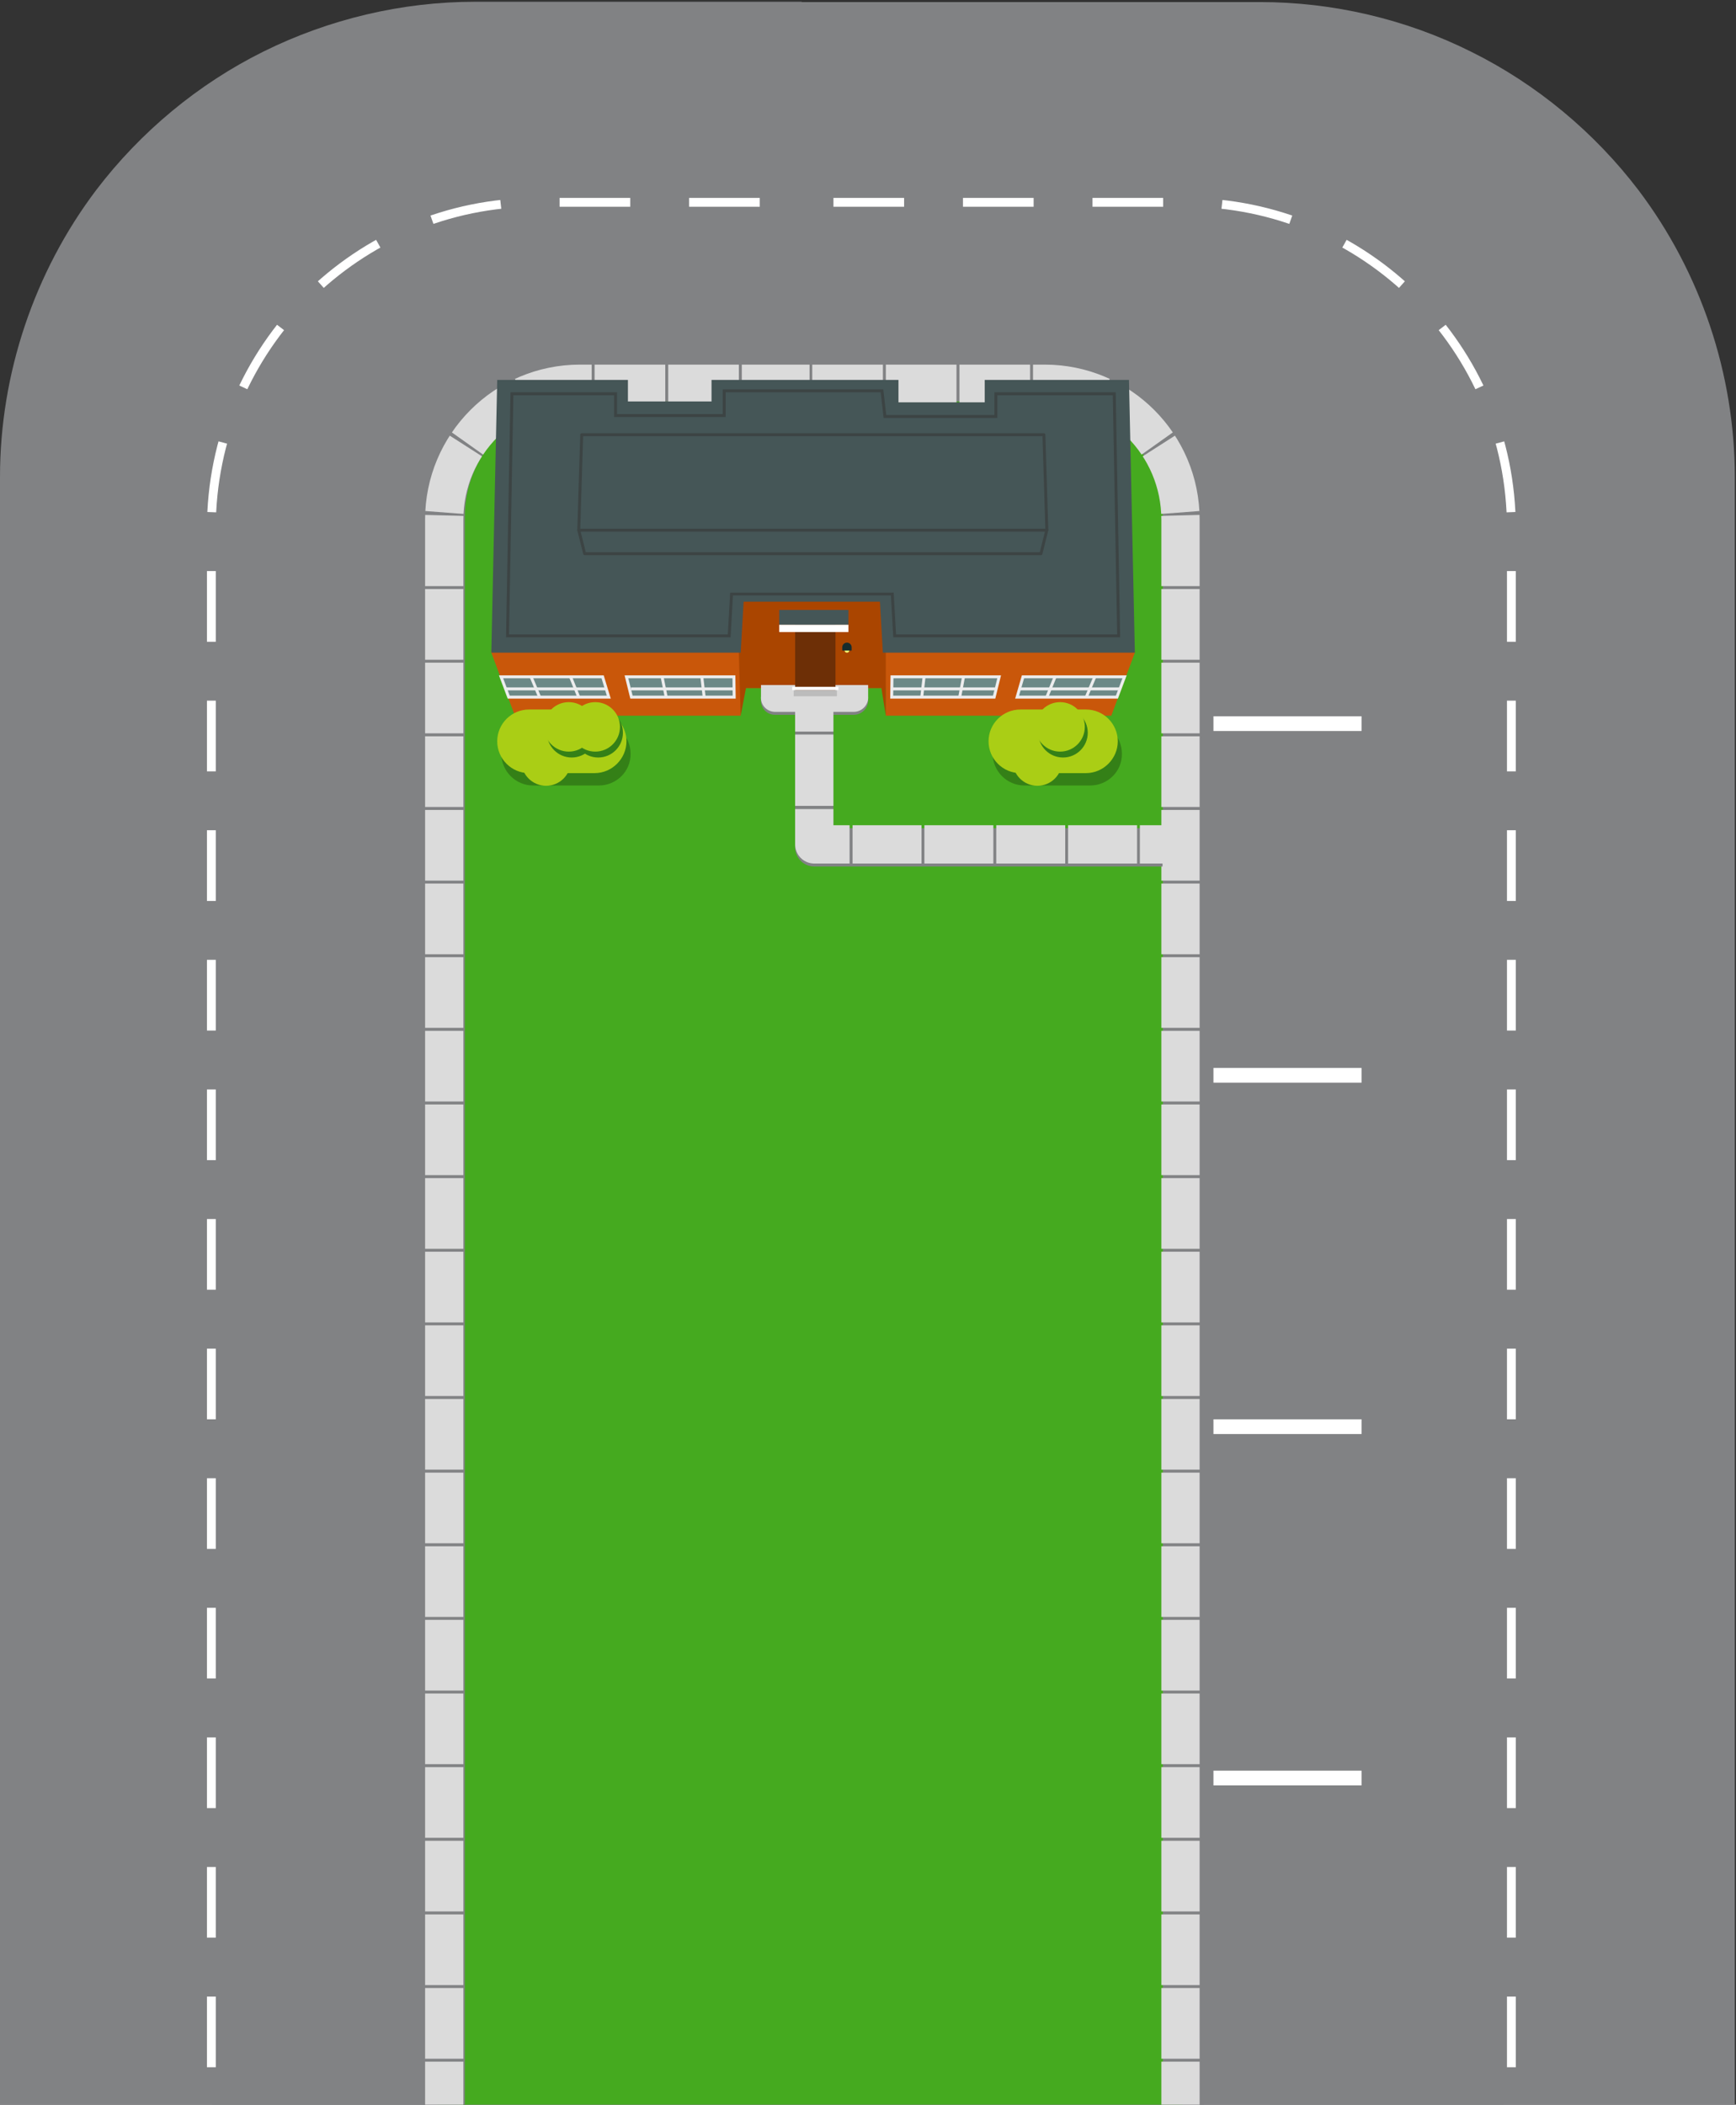 <?xml version="1.0" encoding="utf-8"?>
<!-- Generator: Adobe Illustrator 20.0.0, SVG Export Plug-In . SVG Version: 6.00 Build 0)  -->
<svg version="1.1" id="Layer_1" xmlns="http://www.w3.org/2000/svg" xmlns:xlink="http://www.w3.org/1999/xlink" x="0px" y="0px"
	 viewBox="0 0 589.7 714.6" style="enable-background:new 0 0 589.7 714.6;" xml:space="preserve">
<rect x="0" y="0" width="589.7" height="714.6" fill="#333333" stroke="none"/>
<style type="text/css">
	.st0{clip-path:url(#SVGID_2_);}
	.st1{clip-path:url(#SVGID_4_);fill:#818284;}
	.st2{clip-path:url(#SVGID_4_);fill:#45AA1F;}
	.st3{clip-path:url(#SVGID_4_);fill:none;stroke:#AEAEAF;stroke-width:30;stroke-miterlimit:10;}
	.st4{clip-path:url(#SVGID_4_);}
	.st5{fill:#818284;}
	.st6{clip-path:url(#SVGID_4_);fill:none;stroke:#818284;stroke-width:14;stroke-miterlimit:10;}
	.st7{clip-path:url(#SVGID_4_);fill:none;stroke:#DBDBDB;stroke-width:13;stroke-miterlimit:10;stroke-dasharray:24,1;}
	.st8{clip-path:url(#SVGID_4_);fill:none;stroke:#FFFFFF;stroke-width:5;stroke-miterlimit:10;}
	.st9{clip-path:url(#SVGID_4_);fill:none;stroke:#FFFFFF;stroke-width:3;stroke-miterlimit:10;stroke-dasharray:24,20;}
	.st10{fill:none;stroke:#A6A49F;stroke-width:2;stroke-linecap:round;stroke-miterlimit:10;}
	.st11{fill:#C9570A;}
	.st12{fill:#AA4500;}
	.st13{fill:none;stroke:#818284;stroke-width:13;stroke-linejoin:round;stroke-miterlimit:10;}
	.st14{fill:none;stroke:#DBDBDB;stroke-width:13;stroke-linejoin:round;}
	.st15{fill:none;stroke:#DBDBDB;stroke-width:13;stroke-linejoin:round;stroke-dasharray:24.223,1.009;}
	.st16{fill:none;stroke:#DBDBDB;stroke-width:13;stroke-linejoin:round;stroke-dasharray:23.43,0.976;}
	.st17{fill:#F7FF73;}
	.st18{fill:#172C2D;}
	.st19{fill:#6C8987;stroke:#EDEDEE;stroke-miterlimit:10;}
	.st20{fill:none;stroke:#EDEDEE;stroke-miterlimit:10;}
	.st21{fill:#455657;}
	.st22{fill:none;stroke:#3C4444;stroke-miterlimit:10;}
	.st23{fill:#455657;stroke:#3C4444;stroke-linejoin:round;stroke-miterlimit:10;}
	.st24{fill:#DBDBDB;}
	.st25{fill:#6D2F06;}
	.st26{fill:#BCBCBC;}
	.st27{fill:#FFFFFF;}
	.st28{fill:none;stroke:#3C4444;stroke-linejoin:round;stroke-miterlimit:10;}
	.st29{fill:#348017;}
	.st30{fill:#AACE15;}
</style>
<g id="fpo">
</g>
<g id="road">
</g>
<g id="road_x5F_2">
</g>
<g id="noTurn">
</g>
<g id="building">
</g>
<g id="plants">
</g>
<g id="Layer_17">
</g>
<g id="mapBubble">
</g>
<g id="routes">
</g>
<g id="redCar">
</g>
<g id="whiteCar">
</g>
<g id="yellowCar">
</g>
<g id="truck">
</g>
<g id="bassoBar">
</g>
<g id="gpsIcon">
</g>
<g id="searchAlgorithm">
</g>
<g id="feedAlgorithm">
</g>
<g>
	<defs>
		<rect id="SVGID_1_" x="-7.5" y="-5.3" width="602.9" height="720.6"/>
	</defs>
	<clipPath id="SVGID_2_">
		<use xlink:href="#SVGID_1_"  style="overflow:visible;"/>
	</clipPath>
	<g class="st0">
		<defs>
			<rect id="SVGID_3_" x="-39.5" y="-63.3" width="694" height="801"/>
		</defs>
		<clipPath id="SVGID_4_">
			<use xlink:href="#SVGID_3_"  style="overflow:visible;"/>
		</clipPath>
		<rect x="72.1" y="38.7" class="st1" width="438.5" height="763.5"/>
		<path class="st2" d="M330.6,868.8h-111c-39.3,0-71.1-31.8-71.1-71.1V195.8c0-39.3,31.8-71.1,71.1-71.1h111
			c39.3,0,71.1,31.8,71.1,71.1v601.9C401.7,837,369.9,868.8,330.6,868.8z"/>
		<path class="st3" d="M365.7,91.2"/>
		<g class="st4">
			<path class="st5" d="M155.8,715.3H0V161.9C0,127,11.6,92.4,32.7,64.5c15-19.7,34.6-36,56.8-47c22.2-11,47-16.9,71.8-16.9h111
				v135.2H155.8V715.3z"/>
		</g>
		<g class="st4">
			<path class="st5" d="M589.2,715.3H431.4V135.9H261.2V0.7H428c24.8,0,49.6,5.8,71.8,16.9c22.2,11,41.8,27.3,56.8,47
				c21.1,27.9,32.7,62.4,32.7,97.4V715.3z"/>
		</g>
		<path class="st6" d="M150.9,798V213.8v-38.4c0-25.4,20.6-46.1,46.1-46.1h73"/>
		<path class="st6" d="M402,799V214.8v-39.4c0-25.4-20.6-46.1-46.1-46.1h-73"/>
		<path class="st7" d="M150.9,799V214.8v-38.4c0-25.4,20.6-46.1,46.1-46.1h78"/>
		<path class="st7" d="M401,799V214.8v-38.4c0-25.4-20.6-46.1-46.1-46.1h-79"/>
		<line class="st8" x1="462.5" y1="365.1" x2="412.2" y2="365.1"/>
		<line class="st8" x1="462.5" y1="484.4" x2="412.2" y2="484.4"/>
		<line class="st8" x1="462.5" y1="603.7" x2="412.2" y2="603.7"/>
		<line class="st8" x1="462.5" y1="245.7" x2="412.2" y2="245.7"/>
		<path class="st9" d="M71.8,745.9V179.4c0-61.2,49.6-110.7,110.7-110.7h90.8"/>
		<path class="st9" d="M513.4,745.9V179.4c0-61.2-49.6-110.7-110.7-110.7H281.2"/>
	</g>
</g>
<path class="st5" d="M258.5,237.4L258.5,237.4l36.4,0l0,0.1c0.2,2.8-2.1,5.2-4.9,5.2h-26.6C260.5,242.8,258.2,240.3,258.5,237.4z"/>
<path class="st10" d="M260.5,268.9"/>
<path class="st10" d="M257.5,256.5"/>
<polygon class="st11" points="174.9,243 166.9,221.6 170.9,158.3 213.3,158.3 213.3,171.6 241.7,171.6 241.7,158.3 305.2,158.3 
	305.2,171 334.5,171 334.5,158.3 381.5,158.3 385.5,221.6 377.5,243 300.9,243 300.9,233.6 251.6,233.6 251.6,243 "/>
<polygon class="st12" points="250.4,202.3 251.6,243 253.4,233.6 299.4,233.6 300.9,243 300.9,200.6 "/>
<polyline class="st13" points="276.6,237.4 276.6,287.7 394.9,287.7 "/>
<g>
	<g>
		<line class="st14" x1="276.6" y1="236.4" x2="276.6" y2="248.4"/>
		<line class="st15" x1="276.6" y1="249.4" x2="276.6" y2="274.2"/>
		<polyline class="st14" points="276.6,274.7 276.6,286.7 288.6,286.7 		"/>
		<line class="st16" x1="289.6" y1="286.7" x2="386.8" y2="286.7"/>
		<line class="st14" x1="387.2" y1="286.7" x2="399.2" y2="286.7"/>
	</g>
</g>
<circle class="st17" cx="287.7" cy="220.8" r="0.8"/>
<path class="st18" d="M289.3,220.9h-3.2v-1.1c0-0.9,0.7-1.6,1.6-1.6l0,0c0.9,0,1.6,0.7,1.6,1.6V220.9z"/>
<g>
	<polygon class="st19" points="347.5,229.8 382,229.8 379.4,236.7 345.5,236.7 	"/>
	<line class="st20" x1="358.4" y1="229.8" x2="355.6" y2="236.7"/>
	<line class="st20" x1="371.9" y1="229.8" x2="369" y2="236.7"/>
	<line class="st20" x1="380.6" y1="233.9" x2="346.2" y2="233.9"/>
</g>
<g>
	<polygon class="st19" points="303,229.8 339.4,229.8 337.7,236.7 302.9,236.7 	"/>
	<line class="st20" x1="313.9" y1="229.8" x2="313.1" y2="236.7"/>
	<line class="st20" x1="327.3" y1="229.8" x2="326" y2="236.7"/>
	<line class="st20" x1="338" y1="233.9" x2="302.7" y2="233.9"/>
</g>
<g>
	<polygon class="st19" points="204.7,229.8 170.2,229.8 172.8,236.7 206.8,236.7 	"/>
	<line class="st20" x1="193.8" y1="229.8" x2="196.6" y2="236.7"/>
	<line class="st20" x1="180.4" y1="229.8" x2="183.3" y2="236.7"/>
	<line class="st20" x1="171.7" y1="233.9" x2="206" y2="233.9"/>
</g>
<g>
	<polygon class="st19" points="249.3,229.8 212.8,229.8 214.5,236.7 249.4,236.7 	"/>
	<line class="st20" x1="238.4" y1="229.8" x2="239.2" y2="236.7"/>
	<line class="st20" x1="224.9" y1="229.8" x2="226.3" y2="236.7"/>
	<line class="st20" x1="214.3" y1="233.9" x2="249.6" y2="233.9"/>
</g>
<polygon class="st21" points="166.9,221.6 168.9,129 213.3,129 213.3,136.3 241.7,136.3 241.7,129 305.2,129 305.2,136.6 
	334.5,136.6 334.5,129 383.5,129 385.5,221.6 299.9,221.6 298.9,204.3 252.6,204.3 251.6,221.6 "/>
<polygon class="st22" points="172.4,215.9 173.9,133.7 209.1,133.7 209.1,141.1 246,141.1 246,132.7 299.6,132.7 300.6,141.4 
	338.3,141.4 338.3,133.7 378.5,133.7 380,215.9 303.9,215.9 303.1,201.7 248.5,201.7 247.7,215.9 "/>
<polygon class="st23" points="355.6,180 353.6,188 198.6,188 196.6,180 "/>
<path class="st24" d="M258.5,236.4v-3.8h36.4l0,3.9c0.2,2.8-2.1,5.2-4.9,5.2h-26.5C260.5,241.8,258.2,239.3,258.5,236.4z"/>
<g>
	<rect x="270.1" y="209.3" class="st25" width="13.7" height="25.5"/>
	<g>
		<rect x="269.6" y="234.3" class="st26" width="14.7" height="2.1"/>
		<rect x="269.1" y="233.2" class="st27" width="15.7" height="1.1"/>
	</g>
</g>
<g>
	<rect x="264.7" y="212.1" class="st27" width="23.5" height="2.5"/>
	<rect x="264.7" y="207.1" class="st21" width="23.5" height="5"/>
</g>
<polygon class="st28" points="355.6,180 196.6,180 197.6,147.6 354.6,147.6 "/>
<path class="st29" d="M203.4,266.7h-22.3c-6,0-10.8-4.9-10.8-10.8v0c0-6,4.9-10.8,10.8-10.8h22.3c6,0,10.8,4.9,10.8,10.8v0
	C214.3,261.9,209.4,266.7,203.4,266.7z"/>
<path class="st30" d="M202,262.5h-22.3c-6,0-10.8-4.9-10.8-10.8v0c0-6,4.9-10.8,10.8-10.8H202c6,0,10.8,4.9,10.8,10.8v0
	C212.8,257.6,207.9,262.5,202,262.5z"/>
<circle class="st30" cx="185.5" cy="258.4" r="8.4"/>
<circle class="st29" cx="203.2" cy="248.8" r="8.4"/>
<circle class="st29" cx="194.2" cy="248.8" r="8.4"/>
<circle class="st30" cx="202.2" cy="246.8" r="8.4"/>
<circle class="st30" cx="193.2" cy="246.8" r="8.4"/>
<path class="st29" d="M370.3,266.7H348c-6,0-10.8-4.9-10.8-10.8v0c0-6,4.9-10.8,10.8-10.8h22.3c6,0,10.8,4.9,10.8,10.8v0
	C381.2,261.9,376.3,266.7,370.3,266.7z"/>
<path class="st30" d="M368.9,262.5h-22.3c-6,0-10.8-4.9-10.8-10.8v0c0-6,4.9-10.8,10.8-10.8h22.3c6,0,10.8,4.9,10.8,10.8v0
	C379.7,257.6,374.8,262.5,368.9,262.5z"/>
<circle class="st30" cx="352.4" cy="258.4" r="8.4"/>
<circle class="st29" cx="361.1" cy="248.8" r="8.4"/>
<circle class="st30" cx="360.1" cy="246.8" r="8.4"/>
</svg>
